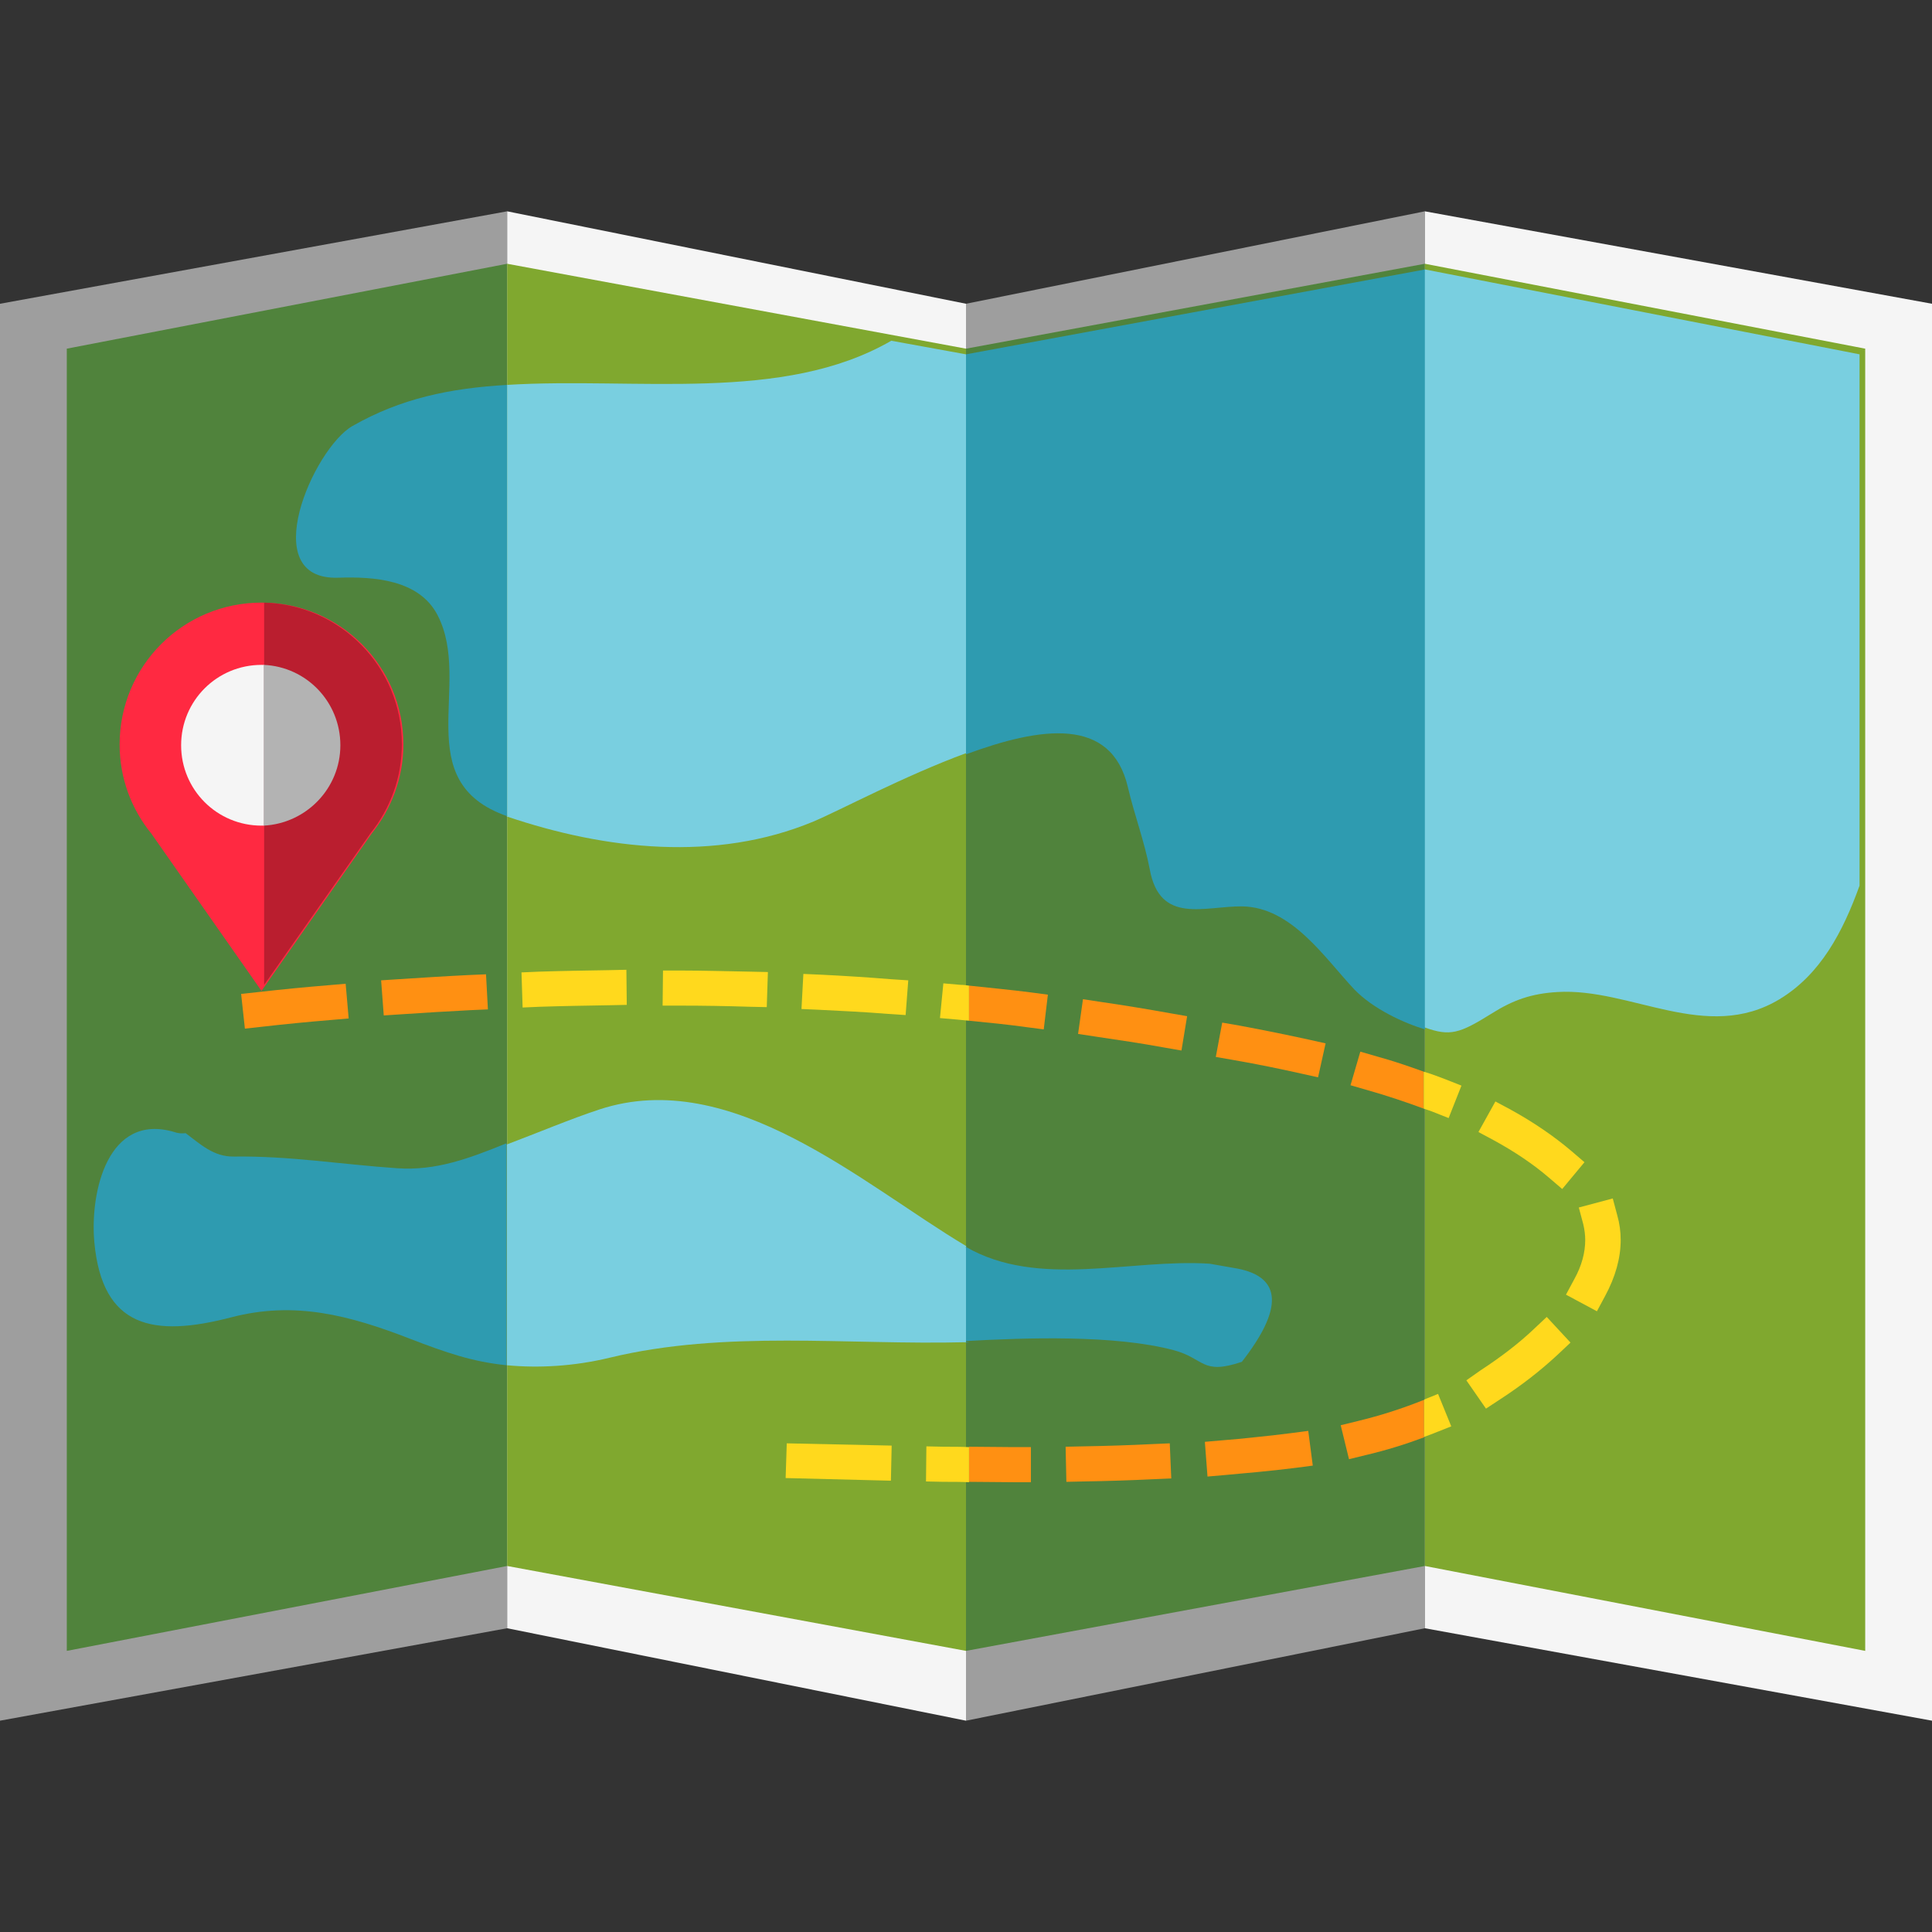 <?xml version="1.0" ?><svg id="Слой_1" style="enable-background:new -49 141 512 512;" version="1.1" viewBox="-49 141 512 512" xml:space="preserve" xmlns="http://www.w3.org/2000/svg" xmlns:xlink="http://www.w3.org/1999/xlink"><rect x="-49" y="141" width="512" height="512" fill="#333333" stroke="none"/><style type="text/css">
	.st0{fill:#9E9E9E;}
	.st1{fill:#F5F5F5;}
	.st2{fill:#50833C;}
	.st3{fill:#80A82F;}
	.st4{fill:#2E9BB0;}
	.st5{fill:#79CFE0;}
	.st6{fill:#FF2941;}
	.st7{fill:#BA1E2F;}
	.st8{fill:#B3B3B3;}
	.st9{fill:#FF9012;}
	.st10{fill:#FFD91D;}
</style><g><g><g><polygon class="st0" points="85.4,572.5 -49,597 -49,221.5 85.4,197    "/><polygon class="st0" points="328.6,572.5 207,597 207,221.5 328.6,197    "/><polygon class="st1" points="328.6,572.5 463,597 463,221.5 328.6,197    "/><polygon class="st1" points="85.4,572.5 207,597 207,221.5 85.4,197    "/></g><g><polygon class="st2" points="85.4,556 -31.3,578.5 -31.3,233.4 85.4,210.9    "/><polygon class="st2" points="328.6,556 207,578.5 207,233.4 328.6,210.9    "/><polygon class="st3" points="328.6,556 445.3,578.5 445.3,233.4 328.6,210.9    "/><polygon class="st3" points="85.4,556 207,578.5 207,233.4 85.4,210.9    "/></g><g><path class="st4" d="M40.7,294.1c9.2-0.3,21.4,0.4,26.3,10c9.3,18.1-7.9,44,18.4,53.2V243c-15.3,0.9-28.2,3.6-41,10.9     C34.1,259.8,18.6,294.9,40.7,294.1z"/><path class="st4" d="M56.3,450.6c-14.7-1-28.5-3.3-43.3-3.1c-5.4,0.1-8.9-3.3-12.8-6.2c-0.9,0.1-1.9,0.1-3-0.3     c-17.6-5.2-22.4,15.8-21.2,29.2c2.1,22.7,15.6,25.3,36.3,19.9c16.9-4.4,31.4-0.5,47.4,5.7c9.6,3.7,16.6,6.1,25.5,7V444     C75.3,448,66.6,451.3,56.3,450.6z"/><path class="st4" d="M249.9,349.6c1.7,7.3,4.4,14.4,5.8,21.8c2.7,14.7,14.5,9.7,24.5,9.8c13.1,0.2,21.8,13.6,29.7,22     c5,5.2,13.3,9,18.8,10.6V212.4L207,234.9v106C226.8,333.6,245.5,330.8,249.9,349.6z"/><path class="st4" d="M262,498.8c8.3,2.2,7.4,6.7,18.1,3.1c11-14.1,10.6-22.4-1.1-24.7c-2.5-0.4-4.9-0.9-7.4-1.3     c-21-1.4-45.4,6.7-64.7-4.5v25.4c3.1-0.1-3.1-0.2,0-0.4C222.8,495.5,246.5,494.7,262,498.8z"/><path class="st5" d="M346.3,409.6c5.7-3.6,10.6-5.3,17.4-5.7c19.4-1.2,39.5,13.6,58.9,1.9c10.9-6.6,16.8-17.9,21.2-30.1V234.9     l-115.2-22.5v200.9C335.3,415.7,337.8,414.9,346.3,409.6z"/><path class="st5" d="M85.4,243v114c0.4,0.1-0.4,0.3,0,0.4c26,8.8,55.3,12.1,81.2,1.3c7.1-3,24.1-12.1,40.4-18.1V234.9l-19.8-3.6     C158.5,247.9,119.6,240.9,85.4,243z"/><path class="st5" d="M112.6,500.8c30.6-7.4,63-3.3,94.4-4.1v-25c-0.3-0.2,0.3-0.3,0-0.5c-27.2-16.2-62-47.7-97.1-36.2     c-7.6,2.5-16.4,6.2-24.6,9.3v58.5C93.7,503.6,103.1,503.1,112.6,500.8z"/></g></g><g><path class="st6" d="M49.5,361.9c5.2-6.5,8.4-14.7,8.4-23.6c0-20.8-16.8-37.6-37.6-37.6c-20.8,0-37.6,16.8-37.6,37.6    c0,8.9,3.1,17.1,8.4,23.6l29.2,41.7L49.5,361.9z"/><path class="st1" d="M41.6,338.5c0,11.8-9.5,21.3-21.3,21.3C8.5,359.8-1,350.3-1,338.5c0-11.8,9.5-21.3,21.3-21.3    C32.1,317.2,41.6,326.7,41.6,338.5z"/><path class="st7" d="M20.9,300.7c20.3,0.5,36.6,17.1,36.6,37.5c0,8.9-3.1,17.1-8.3,23.6l-28.2,40.2V300.7z"/><path class="st8" d="M20.9,317.2c11.3,0.5,20.3,9.8,20.3,21.3c0,11.4-9,20.7-20.3,21.3V317.2z"/></g><path class="st9" d="M219.6,524.5c-3.9,0-7.9-0.1-11.8-0.1c0,2.8,0,6.2,0,9.3c3.9,0,7.9,0.1,11.8,0.1h4.6l0-9.3H219.6z"/><path class="st10" d="M201.1,524.4l-4.6-0.1l-0.1,9.3l4.6,0.1c2.3,0,4.6,0,6.8,0.1c0-3.1,0-6.4,0-9.3   C205.6,524.4,203.4,524.4,201.1,524.4z"/><path class="st9" d="M233.6,533.7l-0.2-9.3l4.6-0.1c6.1-0.1,12.3-0.3,18.4-0.6l4.6-0.2l0.4,9.3l-4.6,0.2   c-6.2,0.3-12.4,0.5-18.7,0.6L233.6,533.7z"/><polygon class="st10" points="187.1,533.4 159.2,532.7 159.5,523.5 187.3,524.1  "/><path class="st9" d="M271,532.3l-0.7-9.2l4.6-0.4c2.8-0.2,5.7-0.5,8.5-0.8c3.2-0.3,6.5-0.7,9.7-1.1l4.6-0.6l1.2,9.2l-4.6,0.6   c-3.3,0.4-6.7,0.8-10,1.1c-2.9,0.3-5.8,0.5-8.7,0.8L271,532.3z"/><path class="st9" d="M327.8,512.2c-5.3,2.1-10.8,3.9-17,5.4l-4.5,1.1l2.2,9l4.5-1.1c5.5-1.3,10.6-2.9,15.4-4.7c0-2.9,0-6,0-9.9   L327.8,512.2z"/><path class="st10" d="M335.6,519l-3.5-8.6l-3.7,1.5c0,3.9,0,6.9,0,9.9c1-0.4,2-0.7,2.9-1.1L335.6,519z"/><path class="st10" d="M344.8,514.3l-5.2-7.5l3.7-2.6c5.5-3.6,10.2-7.2,14.2-11l3.4-3.2l6.3,6.8l-3.4,3.2   c-4.4,4.1-9.5,8.1-15.2,11.8L344.8,514.3z"/><path class="st10" d="M374.2,488.5l-8.2-4.4l2.2-4.1c2-3.6,2.9-7.1,2.9-10.4c0-1.4-0.2-2.8-0.5-4.1l-1.2-4.5l9-2.4l1.2,4.5   c0.6,2.1,0.9,4.3,0.9,6.5c0,4.8-1.4,9.8-4.1,14.8L374.2,488.5z"/><path class="st10" d="M365,456.1l-3.5-3c-4.2-3.6-9.1-6.9-14.6-9.9l-4.1-2.2l4.5-8.1l4.1,2.2c6,3.3,11.4,7,16,10.9l3.5,3L365,456.1   z"/><path class="st9" d="M316,421l-4.5-1.3l-2.6,8.9l4.5,1.3c5.3,1.5,10.3,3.2,14.9,4.9c0-3.3,0-6.6,0-9.8   C324.4,423.6,320.4,422.2,316,421z"/><path class="st10" d="M334,427c-1.8-0.7-3.7-1.4-5.7-2c0,3.3,0,6.6,0,9.8c0.8,0.3,1.6,0.5,2.3,0.8l4.3,1.7l3.4-8.6L334,427z"/><path class="st9" d="M300.3,426.5l-4.5-1c-5.4-1.2-11.1-2.4-18-3.6l-4.6-0.8l1.7-9.1l4.6,0.8c7,1.3,12.8,2.5,18.3,3.7l4.5,1   L300.3,426.5z"/><path class="st9" d="M264.1,419.4l-4.6-0.8c-6-1.1-12.1-2-18.2-2.9l-4.6-0.7l1.3-9.2l4.6,0.7c6.2,0.9,12.3,1.9,18.4,3l4.6,0.8   L264.1,419.4z"/><path class="st10" d="M205.6,402l-4.6-0.4l-0.9,9.2l4.6,0.4c1,0.1,2.1,0.2,3.1,0.3c0-2.9,0-5.8,0-9.3   C207.1,402.1,206.4,402,205.6,402z"/><path class="st9" d="M224.2,404c-5.4-0.7-10.9-1.2-16.4-1.8c0,3.6,0,6.5,0,9.3c5.1,0.5,10.2,1,15.2,1.7l4.6,0.6l1.1-9.2L224.2,404z   "/><path class="st9" d="M15.9,413.6l-1-9.2l4.6-0.5c6.2-0.7,12.3-1.3,18.5-1.8l4.6-0.4l0.8,9.2l-4.6,0.4c-6.1,0.5-12.3,1.1-18.4,1.8   L15.9,413.6z"/><path class="st9" d="M52.7,410.1l-0.7-9.3l4.6-0.3c6.2-0.4,12.4-0.8,18.6-1.1l4.6-0.2l0.5,9.3l-4.6,0.2c-6.1,0.3-12.3,0.7-18.4,1.1   L52.7,410.1z"/><path class="st10" d="M191,410l-4.6-0.3c-6.1-0.5-12.3-0.8-18.4-1.1l-4.6-0.2l0.5-9.3l4.6,0.2c6.2,0.3,12.4,0.7,18.6,1.2l4.6,0.3   L191,410z"/><path class="st10" d="M89.5,408l-0.3-9.3l4.6-0.2c6.2-0.2,12.4-0.3,18.6-0.4l4.6-0.1l0.1,9.3l-4.6,0.1c-6.1,0.1-12.3,0.2-18.4,0.4   L89.5,408z"/><path class="st10" d="M154.2,407.9l-4.6-0.1c-6.1-0.2-12.3-0.3-18.4-0.3l-4.6,0l0.1-9.3l4.6,0c6.2,0,12.4,0.2,18.6,0.3l4.6,0.1   L154.2,407.9z"/></g></svg>